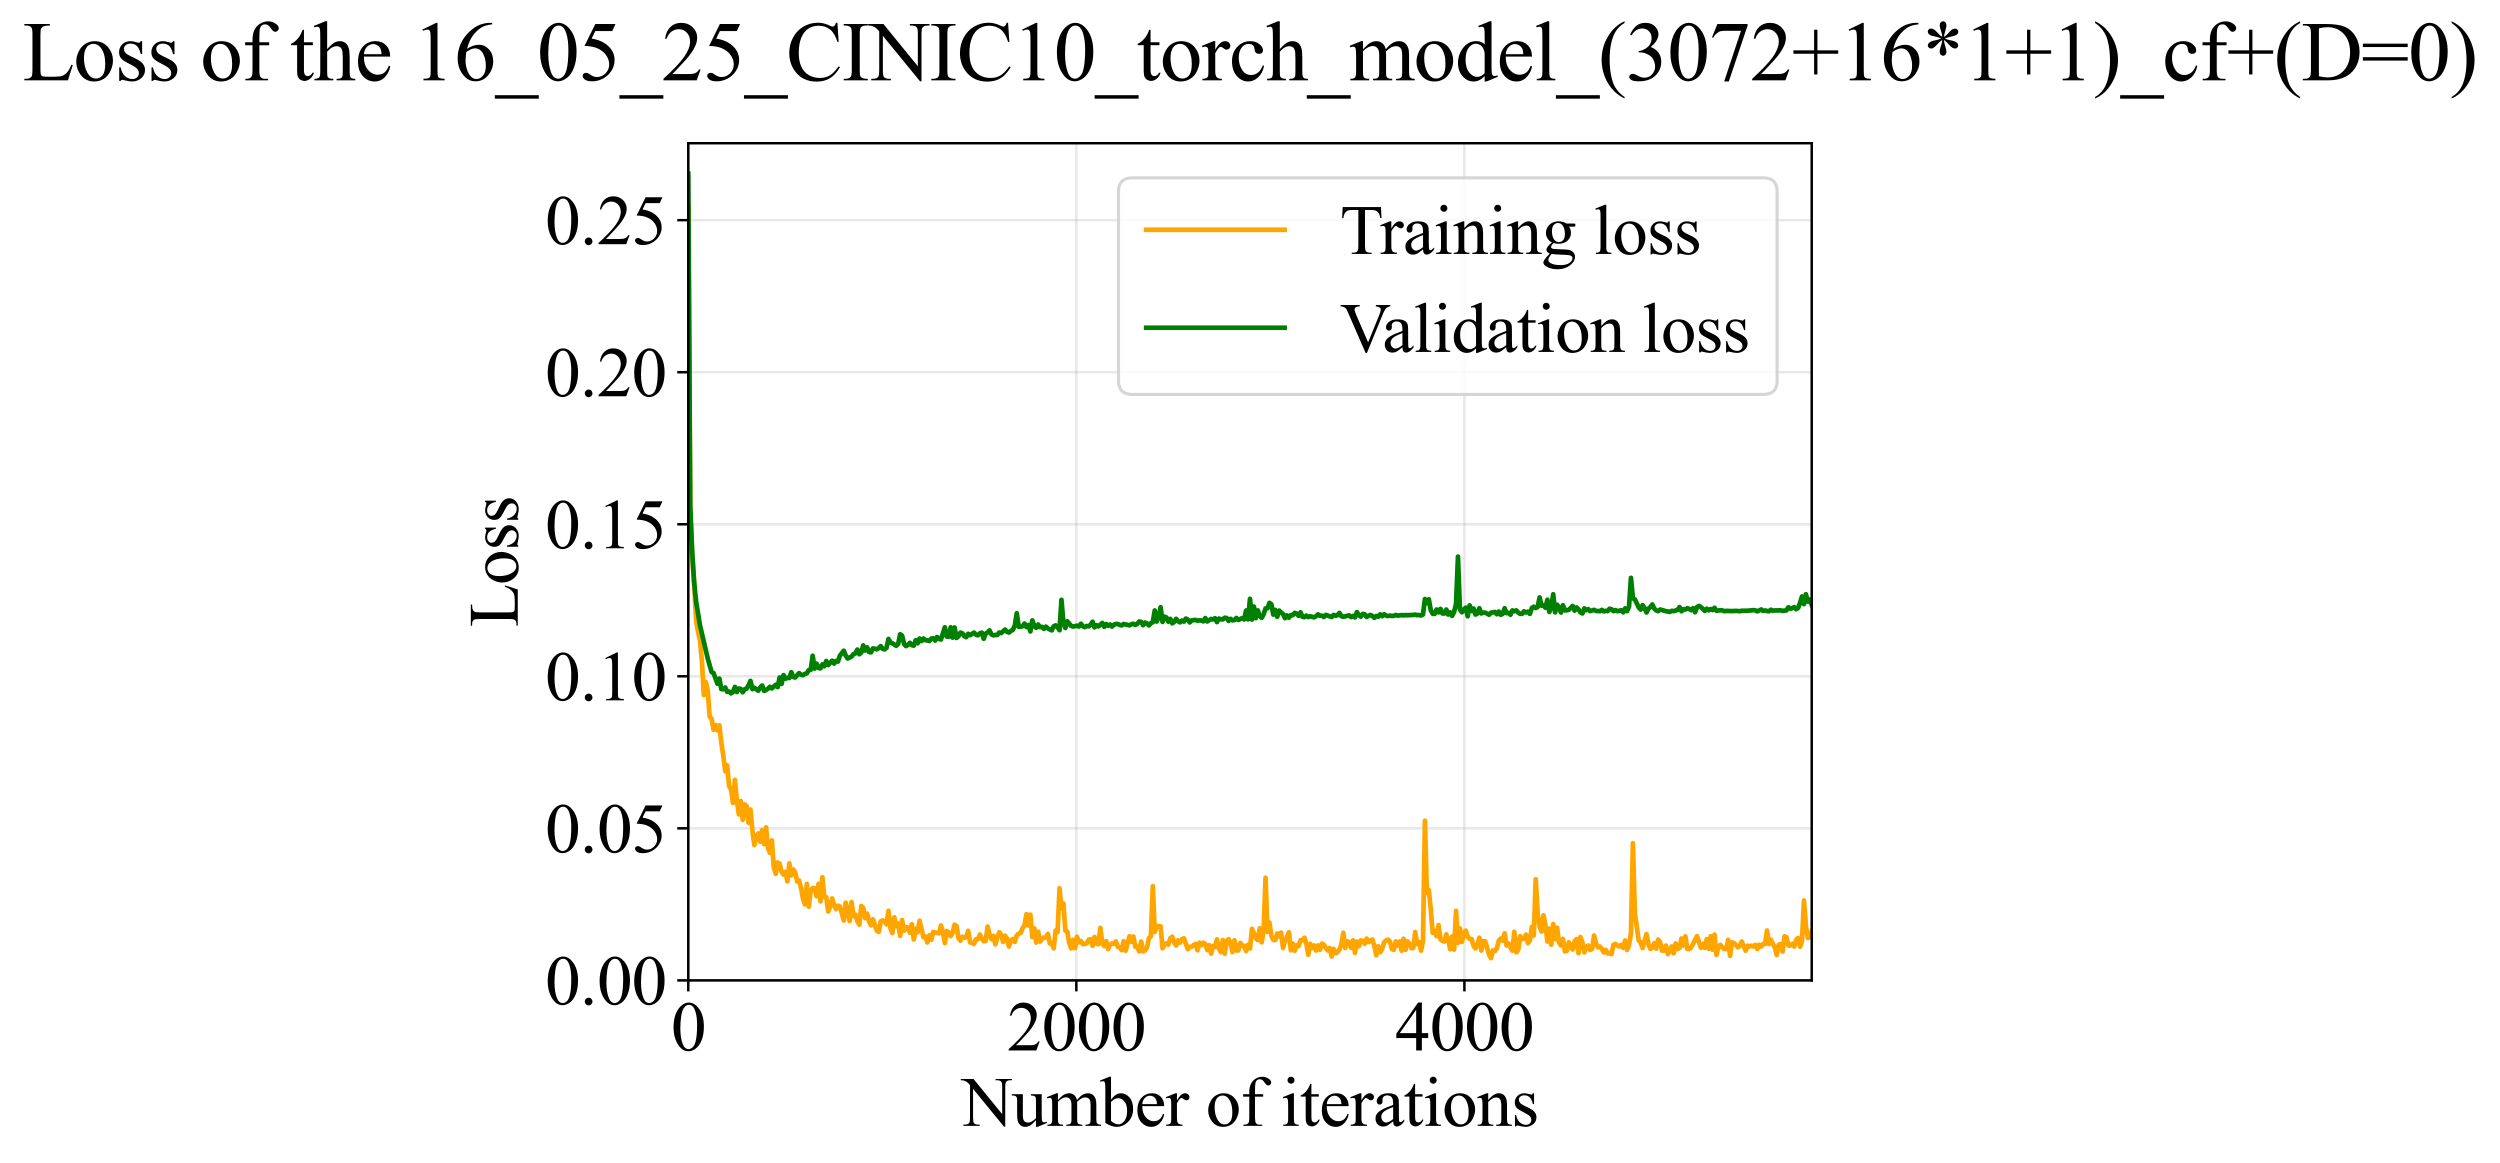 <?xml version="1.0" encoding="utf-8" standalone="no"?>
<!DOCTYPE svg PUBLIC "-//W3C//DTD SVG 1.1//EN"
  "http://www.w3.org/Graphics/SVG/1.1/DTD/svg11.dtd">
<svg xmlns:xlink="http://www.w3.org/1999/xlink" width="794.702pt" height="369.808pt" viewBox="0 0 794.702 369.808" xmlns="http://www.w3.org/2000/svg" version="1.1">
 <defs>
  <style type="text/css">*{stroke-linejoin: round; stroke-linecap: butt}</style>
 </defs>
 <g id="figure_1">
  <g id="patch_1">
   <path d="M 0 369.808 
L 794.702 369.808 
L 794.702 0 
L 0 0 
z
" style="fill: #ffffff"/>
  </g>
  <g id="axes_1">
   <g id="patch_2">
    <path d="M 218.791 311.644 
L 575.911 311.644 
L 575.911 45.532 
L 218.791 45.532 
z
" style="fill: #ffffff"/>
   </g>
   <g id="matplotlib.axis_1">
    <g id="xtick_1">
     <g id="line2d_1">
      <path d="M 218.791 311.644 
L 218.791 45.532 
" clip-path="url(#p6bc0183143)" style="fill: none; stroke: #b0b0b0; stroke-opacity: 0.3; stroke-width: 0.8; stroke-linecap: square"/>
     </g>
     <g id="line2d_2">
      <defs>
       <path id="m200a44e637" d="M 0 0 
L 0 3.5 
" style="stroke: #000000; stroke-width: 0.8"/>
      </defs>
      <g>
       <use xlink:href="#m200a44e637" x="218.791" y="311.644" style="stroke: #000000; stroke-width: 0.8"/>
      </g>
     </g>
     <g id="text_1">
      <!-- 0 -->
      <g transform="translate(213.291 333.92) scale(0.22 -0.22)">
       <defs>
        <path id="TimesNewRomanPSMT-30" d="M 231 2094 
Q 231 2819 450 3342 
Q 669 3866 1031 4122 
Q 1313 4325 1613 4325 
Q 2100 4325 2488 3828 
Q 2972 3213 2972 2159 
Q 2972 1422 2759 906 
Q 2547 391 2217 158 
Q 1888 -75 1581 -75 
Q 975 -75 572 641 
Q 231 1244 231 2094 
z
M 844 2016 
Q 844 1141 1059 588 
Q 1238 122 1591 122 
Q 1759 122 1940 273 
Q 2122 425 2216 781 
Q 2359 1319 2359 2297 
Q 2359 3022 2209 3506 
Q 2097 3866 1919 4016 
Q 1791 4119 1609 4119 
Q 1397 4119 1231 3928 
Q 1006 3669 925 3112 
Q 844 2556 844 2016 
z
" transform="scale(0.016)"/>
       </defs>
       <use xlink:href="#TimesNewRomanPSMT-30"/>
      </g>
     </g>
    </g>
    <g id="xtick_2">
     <g id="line2d_3">
      <path d="M 342.148 311.644 
L 342.148 45.532 
" clip-path="url(#p6bc0183143)" style="fill: none; stroke: #b0b0b0; stroke-opacity: 0.3; stroke-width: 0.8; stroke-linecap: square"/>
     </g>
     <g id="line2d_4">
      <g>
       <use xlink:href="#m200a44e637" x="342.148" y="311.644" style="stroke: #000000; stroke-width: 0.8"/>
      </g>
     </g>
     <g id="text_2">
      <!-- 2000 -->
      <g transform="translate(320.148 333.92) scale(0.22 -0.22)">
       <defs>
        <path id="TimesNewRomanPSMT-32" d="M 2934 816 
L 2638 0 
L 138 0 
L 138 116 
Q 1241 1122 1691 1759 
Q 2141 2397 2141 2925 
Q 2141 3328 1894 3587 
Q 1647 3847 1303 3847 
Q 991 3847 742 3664 
Q 494 3481 375 3128 
L 259 3128 
Q 338 3706 661 4015 
Q 984 4325 1469 4325 
Q 1984 4325 2329 3994 
Q 2675 3663 2675 3213 
Q 2675 2891 2525 2569 
Q 2294 2063 1775 1497 
Q 997 647 803 472 
L 1909 472 
Q 2247 472 2383 497 
Q 2519 522 2628 598 
Q 2738 675 2819 816 
L 2934 816 
z
" transform="scale(0.016)"/>
       </defs>
       <use xlink:href="#TimesNewRomanPSMT-32"/>
       <use xlink:href="#TimesNewRomanPSMT-30" transform="translate(50 0)"/>
       <use xlink:href="#TimesNewRomanPSMT-30" transform="translate(100 0)"/>
       <use xlink:href="#TimesNewRomanPSMT-30" transform="translate(150 0)"/>
      </g>
     </g>
    </g>
    <g id="xtick_3">
     <g id="line2d_5">
      <path d="M 465.506 311.644 
L 465.506 45.532 
" clip-path="url(#p6bc0183143)" style="fill: none; stroke: #b0b0b0; stroke-opacity: 0.3; stroke-width: 0.8; stroke-linecap: square"/>
     </g>
     <g id="line2d_6">
      <g>
       <use xlink:href="#m200a44e637" x="465.506" y="311.644" style="stroke: #000000; stroke-width: 0.8"/>
      </g>
     </g>
     <g id="text_3">
      <!-- 4000 -->
      <g transform="translate(443.506 333.92) scale(0.22 -0.22)">
       <defs>
        <path id="TimesNewRomanPSMT-34" d="M 2978 1563 
L 2978 1119 
L 2409 1119 
L 2409 0 
L 1894 0 
L 1894 1119 
L 100 1119 
L 100 1519 
L 2066 4325 
L 2409 4325 
L 2409 1563 
L 2978 1563 
z
M 1894 1563 
L 1894 3666 
L 406 1563 
L 1894 1563 
z
" transform="scale(0.016)"/>
       </defs>
       <use xlink:href="#TimesNewRomanPSMT-34"/>
       <use xlink:href="#TimesNewRomanPSMT-30" transform="translate(50 0)"/>
       <use xlink:href="#TimesNewRomanPSMT-30" transform="translate(100 0)"/>
       <use xlink:href="#TimesNewRomanPSMT-30" transform="translate(150 0)"/>
      </g>
     </g>
    </g>
    <g id="text_4">
     <!-- Number of iterations -->
     <g transform="translate(305.709 357.902) scale(0.22 -0.22)">
      <defs>
       <path id="TimesNewRomanPSMT-4e" d="M -84 4238 
L 1066 4238 
L 3656 1059 
L 3656 3503 
Q 3656 3894 3569 3991 
Q 3453 4122 3203 4122 
L 3056 4122 
L 3056 4238 
L 4531 4238 
L 4531 4122 
L 4381 4122 
Q 4113 4122 4000 3959 
Q 3931 3859 3931 3503 
L 3931 -69 
L 3819 -69 
L 1025 3344 
L 1025 734 
Q 1025 344 1109 247 
Q 1228 116 1475 116 
L 1625 116 
L 1625 0 
L 150 0 
L 150 116 
L 297 116 
Q 569 116 681 278 
Q 750 378 750 734 
L 750 3681 
Q 566 3897 470 3965 
Q 375 4034 191 4094 
Q 100 4122 -84 4122 
L -84 4238 
z
" transform="scale(0.016)"/>
       <path id="TimesNewRomanPSMT-75" d="M 2709 2863 
L 2709 1128 
Q 2709 631 2732 520 
Q 2756 409 2807 365 
Q 2859 322 2928 322 
Q 3025 322 3147 375 
L 3191 266 
L 2334 -88 
L 2194 -88 
L 2194 519 
Q 1825 119 1631 15 
Q 1438 -88 1222 -88 
Q 981 -88 804 51 
Q 628 191 559 409 
Q 491 628 491 1028 
L 491 2306 
Q 491 2509 447 2587 
Q 403 2666 317 2708 
Q 231 2750 6 2747 
L 6 2863 
L 1009 2863 
L 1009 947 
Q 1009 547 1148 422 
Q 1288 297 1484 297 
Q 1619 297 1789 381 
Q 1959 466 2194 703 
L 2194 2325 
Q 2194 2569 2105 2655 
Q 2016 2741 1734 2747 
L 1734 2863 
L 2709 2863 
z
" transform="scale(0.016)"/>
       <path id="TimesNewRomanPSMT-6d" d="M 1050 2338 
Q 1363 2650 1419 2697 
Q 1559 2816 1721 2881 
Q 1884 2947 2044 2947 
Q 2313 2947 2506 2790 
Q 2700 2634 2766 2338 
Q 3088 2713 3309 2830 
Q 3531 2947 3766 2947 
Q 3994 2947 4170 2830 
Q 4347 2713 4450 2447 
Q 4519 2266 4519 1878 
L 4519 647 
Q 4519 378 4559 278 
Q 4591 209 4675 161 
Q 4759 113 4950 113 
L 4950 0 
L 3538 0 
L 3538 113 
L 3597 113 
Q 3781 113 3884 184 
Q 3956 234 3988 344 
Q 4000 397 4000 647 
L 4000 1878 
Q 4000 2228 3916 2372 
Q 3794 2572 3525 2572 
Q 3359 2572 3192 2489 
Q 3025 2406 2788 2181 
L 2781 2147 
L 2788 2013 
L 2788 647 
Q 2788 353 2820 281 
Q 2853 209 2943 161 
Q 3034 113 3253 113 
L 3253 0 
L 1806 0 
L 1806 113 
Q 2044 113 2133 169 
Q 2222 225 2256 338 
Q 2272 391 2272 647 
L 2272 1878 
Q 2272 2228 2169 2381 
Q 2031 2581 1784 2581 
Q 1616 2581 1450 2491 
Q 1191 2353 1050 2181 
L 1050 647 
Q 1050 366 1089 281 
Q 1128 197 1204 155 
Q 1281 113 1516 113 
L 1516 0 
L 100 0 
L 100 113 
Q 297 113 375 155 
Q 453 197 493 289 
Q 534 381 534 647 
L 534 1741 
Q 534 2213 506 2350 
Q 484 2453 437 2492 
Q 391 2531 309 2531 
Q 222 2531 100 2484 
L 53 2597 
L 916 2947 
L 1050 2947 
L 1050 2338 
z
" transform="scale(0.016)"/>
       <path id="TimesNewRomanPSMT-62" d="M 984 2369 
Q 1400 2947 1881 2947 
Q 2322 2947 2650 2570 
Q 2978 2194 2978 1541 
Q 2978 778 2472 313 
Q 2038 -88 1503 -88 
Q 1253 -88 995 3 
Q 738 94 469 275 
L 469 3241 
Q 469 3728 445 3840 
Q 422 3953 372 3993 
Q 322 4034 247 4034 
Q 159 4034 28 3984 
L -16 4094 
L 844 4444 
L 984 4444 
L 984 2369 
z
M 984 2169 
L 984 456 
Q 1144 300 1314 220 
Q 1484 141 1663 141 
Q 1947 141 2192 453 
Q 2438 766 2438 1363 
Q 2438 1913 2192 2208 
Q 1947 2503 1634 2503 
Q 1469 2503 1303 2419 
Q 1178 2356 984 2169 
z
" transform="scale(0.016)"/>
       <path id="TimesNewRomanPSMT-65" d="M 681 1784 
Q 678 1147 991 784 
Q 1303 422 1725 422 
Q 2006 422 2214 576 
Q 2422 731 2563 1106 
L 2659 1044 
Q 2594 616 2278 264 
Q 1963 -88 1488 -88 
Q 972 -88 605 314 
Q 238 716 238 1394 
Q 238 2128 614 2539 
Q 991 2950 1559 2950 
Q 2041 2950 2350 2633 
Q 2659 2316 2659 1784 
L 681 1784 
z
M 681 1966 
L 2006 1966 
Q 1991 2241 1941 2353 
Q 1863 2528 1708 2628 
Q 1553 2728 1384 2728 
Q 1125 2728 920 2526 
Q 716 2325 681 1966 
z
" transform="scale(0.016)"/>
       <path id="TimesNewRomanPSMT-72" d="M 1038 2947 
L 1038 2303 
Q 1397 2947 1775 2947 
Q 1947 2947 2059 2842 
Q 2172 2738 2172 2600 
Q 2172 2478 2090 2393 
Q 2009 2309 1897 2309 
Q 1788 2309 1652 2417 
Q 1516 2525 1450 2525 
Q 1394 2525 1328 2463 
Q 1188 2334 1038 2041 
L 1038 669 
Q 1038 431 1097 309 
Q 1138 225 1241 169 
Q 1344 113 1538 113 
L 1538 0 
L 72 0 
L 72 113 
Q 291 113 397 181 
Q 475 231 506 341 
Q 522 394 522 644 
L 522 1753 
Q 522 2253 501 2348 
Q 481 2444 426 2487 
Q 372 2531 291 2531 
Q 194 2531 72 2484 
L 41 2597 
L 906 2947 
L 1038 2947 
z
" transform="scale(0.016)"/>
       <path id="TimesNewRomanPSMT-20" transform="scale(0.016)"/>
       <path id="TimesNewRomanPSMT-6f" d="M 1600 2947 
Q 2250 2947 2644 2453 
Q 2978 2031 2978 1484 
Q 2978 1100 2793 706 
Q 2609 313 2286 112 
Q 1963 -88 1566 -88 
Q 919 -88 538 428 
Q 216 863 216 1403 
Q 216 1797 411 2186 
Q 606 2575 925 2761 
Q 1244 2947 1600 2947 
z
M 1503 2744 
Q 1338 2744 1170 2645 
Q 1003 2547 900 2300 
Q 797 2053 797 1666 
Q 797 1041 1045 587 
Q 1294 134 1700 134 
Q 2003 134 2200 384 
Q 2397 634 2397 1244 
Q 2397 2006 2069 2444 
Q 1847 2744 1503 2744 
z
" transform="scale(0.016)"/>
       <path id="TimesNewRomanPSMT-66" d="M 1319 2638 
L 1319 756 
Q 1319 356 1406 250 
Q 1522 113 1716 113 
L 1975 113 
L 1975 0 
L 266 0 
L 266 113 
L 394 113 
Q 519 113 622 175 
Q 725 238 764 344 
Q 803 450 803 756 
L 803 2638 
L 247 2638 
L 247 2863 
L 803 2863 
L 803 3050 
Q 803 3478 940 3775 
Q 1078 4072 1361 4255 
Q 1644 4438 1997 4438 
Q 2325 4438 2600 4225 
Q 2781 4084 2781 3909 
Q 2781 3816 2700 3733 
Q 2619 3650 2525 3650 
Q 2453 3650 2373 3701 
Q 2294 3753 2178 3923 
Q 2063 4094 1966 4153 
Q 1869 4213 1750 4213 
Q 1606 4213 1506 4136 
Q 1406 4059 1362 3898 
Q 1319 3738 1319 3069 
L 1319 2863 
L 2056 2863 
L 2056 2638 
L 1319 2638 
z
" transform="scale(0.016)"/>
       <path id="TimesNewRomanPSMT-69" d="M 928 4444 
Q 1059 4444 1151 4351 
Q 1244 4259 1244 4128 
Q 1244 3997 1151 3903 
Q 1059 3809 928 3809 
Q 797 3809 703 3903 
Q 609 3997 609 4128 
Q 609 4259 701 4351 
Q 794 4444 928 4444 
z
M 1188 2947 
L 1188 647 
Q 1188 378 1227 289 
Q 1266 200 1342 156 
Q 1419 113 1622 113 
L 1622 0 
L 231 0 
L 231 113 
Q 441 113 512 153 
Q 584 194 626 287 
Q 669 381 669 647 
L 669 1750 
Q 669 2216 641 2353 
Q 619 2453 572 2492 
Q 525 2531 444 2531 
Q 356 2531 231 2484 
L 188 2597 
L 1050 2947 
L 1188 2947 
z
" transform="scale(0.016)"/>
       <path id="TimesNewRomanPSMT-74" d="M 1031 3803 
L 1031 2863 
L 1700 2863 
L 1700 2644 
L 1031 2644 
L 1031 788 
Q 1031 509 1111 412 
Q 1191 316 1316 316 
Q 1419 316 1516 380 
Q 1613 444 1666 569 
L 1788 569 
Q 1678 263 1478 108 
Q 1278 -47 1066 -47 
Q 922 -47 784 33 
Q 647 113 581 261 
Q 516 409 516 719 
L 516 2644 
L 63 2644 
L 63 2747 
Q 234 2816 414 2980 
Q 594 3144 734 3369 
Q 806 3488 934 3803 
L 1031 3803 
z
" transform="scale(0.016)"/>
       <path id="TimesNewRomanPSMT-61" d="M 1822 413 
Q 1381 72 1269 19 
Q 1100 -59 909 -59 
Q 613 -59 420 144 
Q 228 347 228 678 
Q 228 888 322 1041 
Q 450 1253 767 1440 
Q 1084 1628 1822 1897 
L 1822 2009 
Q 1822 2438 1686 2597 
Q 1550 2756 1291 2756 
Q 1094 2756 978 2650 
Q 859 2544 859 2406 
L 866 2225 
Q 866 2081 792 2003 
Q 719 1925 600 1925 
Q 484 1925 411 2006 
Q 338 2088 338 2228 
Q 338 2497 613 2722 
Q 888 2947 1384 2947 
Q 1766 2947 2009 2819 
Q 2194 2722 2281 2516 
Q 2338 2381 2338 1966 
L 2338 994 
Q 2338 584 2353 492 
Q 2369 400 2405 369 
Q 2441 338 2488 338 
Q 2538 338 2575 359 
Q 2641 400 2828 588 
L 2828 413 
Q 2478 -56 2159 -56 
Q 2006 -56 1915 50 
Q 1825 156 1822 413 
z
M 1822 616 
L 1822 1706 
Q 1350 1519 1213 1441 
Q 966 1303 859 1153 
Q 753 1003 753 825 
Q 753 600 887 451 
Q 1022 303 1197 303 
Q 1434 303 1822 616 
z
" transform="scale(0.016)"/>
       <path id="TimesNewRomanPSMT-6e" d="M 1034 2341 
Q 1538 2947 1994 2947 
Q 2228 2947 2397 2830 
Q 2566 2713 2666 2444 
Q 2734 2256 2734 1869 
L 2734 647 
Q 2734 375 2778 278 
Q 2813 200 2889 156 
Q 2966 113 3172 113 
L 3172 0 
L 1756 0 
L 1756 113 
L 1816 113 
Q 2016 113 2095 173 
Q 2175 234 2206 353 
Q 2219 400 2219 647 
L 2219 1819 
Q 2219 2209 2117 2386 
Q 2016 2563 1775 2563 
Q 1403 2563 1034 2156 
L 1034 647 
Q 1034 356 1069 288 
Q 1113 197 1189 155 
Q 1266 113 1500 113 
L 1500 0 
L 84 0 
L 84 113 
L 147 113 
Q 366 113 442 223 
Q 519 334 519 647 
L 519 1709 
Q 519 2225 495 2337 
Q 472 2450 423 2490 
Q 375 2531 294 2531 
Q 206 2531 84 2484 
L 38 2597 
L 900 2947 
L 1034 2947 
L 1034 2341 
z
" transform="scale(0.016)"/>
       <path id="TimesNewRomanPSMT-73" d="M 2050 2947 
L 2050 1972 
L 1947 1972 
Q 1828 2431 1642 2597 
Q 1456 2763 1169 2763 
Q 950 2763 815 2647 
Q 681 2531 681 2391 
Q 681 2216 781 2091 
Q 878 1963 1175 1819 
L 1631 1597 
Q 2266 1288 2266 781 
Q 2266 391 1970 151 
Q 1675 -88 1309 -88 
Q 1047 -88 709 6 
Q 606 38 541 38 
Q 469 38 428 -44 
L 325 -44 
L 325 978 
L 428 978 
Q 516 541 762 319 
Q 1009 97 1316 97 
Q 1531 97 1667 223 
Q 1803 350 1803 528 
Q 1803 744 1651 891 
Q 1500 1038 1047 1263 
Q 594 1488 453 1669 
Q 313 1847 313 2119 
Q 313 2472 555 2709 
Q 797 2947 1181 2947 
Q 1350 2947 1591 2875 
Q 1750 2828 1803 2828 
Q 1853 2828 1881 2850 
Q 1909 2872 1947 2947 
L 2050 2947 
z
" transform="scale(0.016)"/>
      </defs>
      <use xlink:href="#TimesNewRomanPSMT-4e"/>
      <use xlink:href="#TimesNewRomanPSMT-75" transform="translate(72.217 0)"/>
      <use xlink:href="#TimesNewRomanPSMT-6d" transform="translate(122.217 0)"/>
      <use xlink:href="#TimesNewRomanPSMT-62" transform="translate(200 0)"/>
      <use xlink:href="#TimesNewRomanPSMT-65" transform="translate(250 0)"/>
      <use xlink:href="#TimesNewRomanPSMT-72" transform="translate(294.385 0)"/>
      <use xlink:href="#TimesNewRomanPSMT-20" transform="translate(327.686 0)"/>
      <use xlink:href="#TimesNewRomanPSMT-6f" transform="translate(352.686 0)"/>
      <use xlink:href="#TimesNewRomanPSMT-66" transform="translate(402.686 0)"/>
      <use xlink:href="#TimesNewRomanPSMT-20" transform="translate(435.986 0)"/>
      <use xlink:href="#TimesNewRomanPSMT-69" transform="translate(460.986 0)"/>
      <use xlink:href="#TimesNewRomanPSMT-74" transform="translate(488.77 0)"/>
      <use xlink:href="#TimesNewRomanPSMT-65" transform="translate(516.553 0)"/>
      <use xlink:href="#TimesNewRomanPSMT-72" transform="translate(560.938 0)"/>
      <use xlink:href="#TimesNewRomanPSMT-61" transform="translate(594.238 0)"/>
      <use xlink:href="#TimesNewRomanPSMT-74" transform="translate(638.623 0)"/>
      <use xlink:href="#TimesNewRomanPSMT-69" transform="translate(666.406 0)"/>
      <use xlink:href="#TimesNewRomanPSMT-6f" transform="translate(694.189 0)"/>
      <use xlink:href="#TimesNewRomanPSMT-6e" transform="translate(744.189 0)"/>
      <use xlink:href="#TimesNewRomanPSMT-73" transform="translate(794.189 0)"/>
     </g>
    </g>
   </g>
   <g id="matplotlib.axis_2">
    <g id="ytick_1">
     <g id="line2d_7">
      <path d="M 218.791 311.644 
L 575.911 311.644 
" clip-path="url(#p6bc0183143)" style="fill: none; stroke: #b0b0b0; stroke-opacity: 0.3; stroke-width: 0.8; stroke-linecap: square"/>
     </g>
     <g id="line2d_8">
      <defs>
       <path id="m5c84f85d32" d="M 0 0 
L -3.5 0 
" style="stroke: #000000; stroke-width: 0.8"/>
      </defs>
      <g>
       <use xlink:href="#m5c84f85d32" x="218.791" y="311.644" style="stroke: #000000; stroke-width: 0.8"/>
      </g>
     </g>
     <g id="text_5">
      <!-- 0.00 -->
      <g transform="translate(173.291 319.282) scale(0.22 -0.22)">
       <defs>
        <path id="TimesNewRomanPSMT-2e" d="M 800 606 
Q 947 606 1047 504 
Q 1147 403 1147 259 
Q 1147 116 1045 14 
Q 944 -88 800 -88 
Q 656 -88 554 14 
Q 453 116 453 259 
Q 453 406 554 506 
Q 656 606 800 606 
z
" transform="scale(0.016)"/>
       </defs>
       <use xlink:href="#TimesNewRomanPSMT-30"/>
       <use xlink:href="#TimesNewRomanPSMT-2e" transform="translate(50 0)"/>
       <use xlink:href="#TimesNewRomanPSMT-30" transform="translate(75 0)"/>
       <use xlink:href="#TimesNewRomanPSMT-30" transform="translate(125 0)"/>
      </g>
     </g>
    </g>
    <g id="ytick_2">
     <g id="line2d_9">
      <path d="M 218.791 263.313 
L 575.911 263.313 
" clip-path="url(#p6bc0183143)" style="fill: none; stroke: #b0b0b0; stroke-opacity: 0.3; stroke-width: 0.8; stroke-linecap: square"/>
     </g>
     <g id="line2d_10">
      <g>
       <use xlink:href="#m5c84f85d32" x="218.791" y="263.313" style="stroke: #000000; stroke-width: 0.8"/>
      </g>
     </g>
     <g id="text_6">
      <!-- 0.05 -->
      <g transform="translate(173.291 270.951) scale(0.22 -0.22)">
       <defs>
        <path id="TimesNewRomanPSMT-35" d="M 2778 4238 
L 2534 3706 
L 1259 3706 
L 981 3138 
Q 1809 3016 2294 2522 
Q 2709 2097 2709 1522 
Q 2709 1188 2573 903 
Q 2438 619 2231 419 
Q 2025 219 1772 97 
Q 1413 -75 1034 -75 
Q 653 -75 479 54 
Q 306 184 306 341 
Q 306 428 378 495 
Q 450 563 559 563 
Q 641 563 702 538 
Q 763 513 909 409 
Q 1144 247 1384 247 
Q 1750 247 2026 523 
Q 2303 800 2303 1197 
Q 2303 1581 2056 1914 
Q 1809 2247 1375 2428 
Q 1034 2569 447 2591 
L 1259 4238 
L 2778 4238 
z
" transform="scale(0.016)"/>
       </defs>
       <use xlink:href="#TimesNewRomanPSMT-30"/>
       <use xlink:href="#TimesNewRomanPSMT-2e" transform="translate(50 0)"/>
       <use xlink:href="#TimesNewRomanPSMT-30" transform="translate(75 0)"/>
       <use xlink:href="#TimesNewRomanPSMT-35" transform="translate(125 0)"/>
      </g>
     </g>
    </g>
    <g id="ytick_3">
     <g id="line2d_11">
      <path d="M 218.791 214.982 
L 575.911 214.982 
" clip-path="url(#p6bc0183143)" style="fill: none; stroke: #b0b0b0; stroke-opacity: 0.3; stroke-width: 0.8; stroke-linecap: square"/>
     </g>
     <g id="line2d_12">
      <g>
       <use xlink:href="#m5c84f85d32" x="218.791" y="214.982" style="stroke: #000000; stroke-width: 0.8"/>
      </g>
     </g>
     <g id="text_7">
      <!-- 0.10 -->
      <g transform="translate(173.291 222.62) scale(0.22 -0.22)">
       <defs>
        <path id="TimesNewRomanPSMT-31" d="M 750 3822 
L 1781 4325 
L 1884 4325 
L 1884 747 
Q 1884 391 1914 303 
Q 1944 216 2037 169 
Q 2131 122 2419 116 
L 2419 0 
L 825 0 
L 825 116 
Q 1125 122 1212 167 
Q 1300 213 1334 289 
Q 1369 366 1369 747 
L 1369 3034 
Q 1369 3497 1338 3628 
Q 1316 3728 1258 3775 
Q 1200 3822 1119 3822 
Q 1003 3822 797 3725 
L 750 3822 
z
" transform="scale(0.016)"/>
       </defs>
       <use xlink:href="#TimesNewRomanPSMT-30"/>
       <use xlink:href="#TimesNewRomanPSMT-2e" transform="translate(50 0)"/>
       <use xlink:href="#TimesNewRomanPSMT-31" transform="translate(75 0)"/>
       <use xlink:href="#TimesNewRomanPSMT-30" transform="translate(125 0)"/>
      </g>
     </g>
    </g>
    <g id="ytick_4">
     <g id="line2d_13">
      <path d="M 218.791 166.651 
L 575.911 166.651 
" clip-path="url(#p6bc0183143)" style="fill: none; stroke: #b0b0b0; stroke-opacity: 0.3; stroke-width: 0.8; stroke-linecap: square"/>
     </g>
     <g id="line2d_14">
      <g>
       <use xlink:href="#m5c84f85d32" x="218.791" y="166.651" style="stroke: #000000; stroke-width: 0.8"/>
      </g>
     </g>
     <g id="text_8">
      <!-- 0.15 -->
      <g transform="translate(173.291 174.289) scale(0.22 -0.22)">
       <use xlink:href="#TimesNewRomanPSMT-30"/>
       <use xlink:href="#TimesNewRomanPSMT-2e" transform="translate(50 0)"/>
       <use xlink:href="#TimesNewRomanPSMT-31" transform="translate(75 0)"/>
       <use xlink:href="#TimesNewRomanPSMT-35" transform="translate(125 0)"/>
      </g>
     </g>
    </g>
    <g id="ytick_5">
     <g id="line2d_15">
      <path d="M 218.791 118.32 
L 575.911 118.32 
" clip-path="url(#p6bc0183143)" style="fill: none; stroke: #b0b0b0; stroke-opacity: 0.3; stroke-width: 0.8; stroke-linecap: square"/>
     </g>
     <g id="line2d_16">
      <g>
       <use xlink:href="#m5c84f85d32" x="218.791" y="118.32" style="stroke: #000000; stroke-width: 0.8"/>
      </g>
     </g>
     <g id="text_9">
      <!-- 0.20 -->
      <g transform="translate(173.291 125.958) scale(0.22 -0.22)">
       <use xlink:href="#TimesNewRomanPSMT-30"/>
       <use xlink:href="#TimesNewRomanPSMT-2e" transform="translate(50 0)"/>
       <use xlink:href="#TimesNewRomanPSMT-32" transform="translate(75 0)"/>
       <use xlink:href="#TimesNewRomanPSMT-30" transform="translate(125 0)"/>
      </g>
     </g>
    </g>
    <g id="ytick_6">
     <g id="line2d_17">
      <path d="M 218.791 69.989 
L 575.911 69.989 
" clip-path="url(#p6bc0183143)" style="fill: none; stroke: #b0b0b0; stroke-opacity: 0.3; stroke-width: 0.8; stroke-linecap: square"/>
     </g>
     <g id="line2d_18">
      <g>
       <use xlink:href="#m5c84f85d32" x="218.791" y="69.989" style="stroke: #000000; stroke-width: 0.8"/>
      </g>
     </g>
     <g id="text_10">
      <!-- 0.25 -->
      <g transform="translate(173.291 77.627) scale(0.22 -0.22)">
       <use xlink:href="#TimesNewRomanPSMT-30"/>
       <use xlink:href="#TimesNewRomanPSMT-2e" transform="translate(50 0)"/>
       <use xlink:href="#TimesNewRomanPSMT-32" transform="translate(75 0)"/>
       <use xlink:href="#TimesNewRomanPSMT-35" transform="translate(125 0)"/>
      </g>
     </g>
    </g>
    <g id="text_11">
     <!-- Loss -->
     <g transform="translate(164.585 199.369) rotate(-90) scale(0.22 -0.22)">
      <defs>
       <path id="TimesNewRomanPSMT-4c" d="M 3669 1172 
L 3772 1150 
L 3409 0 
L 128 0 
L 128 116 
L 288 116 
Q 556 116 672 291 
Q 738 391 738 753 
L 738 3488 
Q 738 3884 650 3984 
Q 528 4122 288 4122 
L 128 4122 
L 128 4238 
L 2047 4238 
L 2047 4122 
Q 1709 4125 1573 4059 
Q 1438 3994 1388 3894 
Q 1338 3794 1338 3416 
L 1338 753 
Q 1338 494 1388 397 
Q 1425 331 1503 300 
Q 1581 269 1991 269 
L 2300 269 
Q 2788 269 2984 341 
Q 3181 413 3343 595 
Q 3506 778 3669 1172 
z
" transform="scale(0.016)"/>
      </defs>
      <use xlink:href="#TimesNewRomanPSMT-4c"/>
      <use xlink:href="#TimesNewRomanPSMT-6f" transform="translate(61.084 0)"/>
      <use xlink:href="#TimesNewRomanPSMT-73" transform="translate(111.084 0)"/>
      <use xlink:href="#TimesNewRomanPSMT-73" transform="translate(150 0)"/>
     </g>
    </g>
   </g>
   <g id="line2d_19">
    <path d="M 218.791 65.057 
L 219.409 163.032 
L 220.026 176.671 
L 220.644 185.364 
L 221.262 197.055 
L 221.88 200.818 
L 222.498 203.462 
L 223.116 210.015 
L 223.734 220.964 
L 224.351 216.745 
L 224.969 219.534 
L 225.587 227.786 
L 226.205 228.512 
L 226.823 232.002 
L 227.441 230.469 
L 228.059 232.185 
L 228.676 230.565 
L 229.294 236.123 
L 229.912 240.157 
L 230.53 245.168 
L 231.148 243.277 
L 231.766 249.879 
L 232.384 250.961 
L 233.001 255.261 
L 233.619 247.909 
L 234.237 254.459 
L 234.855 258.869 
L 235.473 254.645 
L 236.091 260.603 
L 236.709 255.705 
L 237.326 256.229 
L 237.944 261.527 
L 238.562 257.34 
L 239.18 264.057 
L 239.798 268.633 
L 240.416 265.885 
L 241.034 264.918 
L 241.651 267.532 
L 242.269 263.881 
L 242.887 268.337 
L 243.505 262.996 
L 244.123 269.577 
L 244.741 271.142 
L 245.359 267.149 
L 245.976 275.736 
L 246.594 277.782 
L 247.212 274.157 
L 247.83 274.555 
L 248.448 277.16 
L 249.066 278.027 
L 249.683 277.118 
L 250.301 280.187 
L 250.919 274.448 
L 251.537 278.287 
L 252.155 276.36 
L 252.773 277.241 
L 253.391 280.205 
L 254.008 279.885 
L 254.626 282.236 
L 255.244 285.621 
L 255.862 287.49 
L 256.48 280.982 
L 257.098 288.203 
L 257.716 283.158 
L 258.333 282.275 
L 258.951 282.36 
L 259.569 284.884 
L 260.187 280.965 
L 260.805 286.542 
L 261.423 278.843 
L 262.041 285.16 
L 262.658 285.164 
L 263.276 289.75 
L 263.894 288.123 
L 264.512 285.594 
L 265.13 287.744 
L 265.748 288.961 
L 266.366 287.89 
L 266.983 288.151 
L 268.219 292.608 
L 268.837 286.946 
L 269.455 289.596 
L 270.073 292.759 
L 270.691 286.736 
L 271.308 291.257 
L 271.926 290.783 
L 272.544 292.897 
L 273.162 293.926 
L 273.78 287.994 
L 274.398 288.6 
L 275.016 291.849 
L 275.633 290.432 
L 276.251 292.909 
L 276.869 294.153 
L 277.487 292.222 
L 278.723 295.838 
L 279.341 296.245 
L 279.958 292.908 
L 280.576 292.572 
L 281.194 292.983 
L 281.812 293.821 
L 282.43 289.526 
L 283.048 295.047 
L 283.665 296.605 
L 284.283 291.585 
L 284.901 294.403 
L 285.519 293.59 
L 286.137 297.467 
L 286.755 292.459 
L 287.373 295.84 
L 287.99 294.761 
L 288.608 294.821 
L 289.226 296.504 
L 289.844 293.785 
L 290.462 298.633 
L 291.08 295.224 
L 291.698 296.331 
L 292.315 292.683 
L 293.551 297.942 
L 294.169 297.695 
L 294.787 299.582 
L 295.405 297.329 
L 296.023 298.749 
L 296.64 296.245 
L 298.494 296.698 
L 299.112 294.172 
L 299.73 296.237 
L 300.348 299.795 
L 300.965 295.958 
L 301.583 296.328 
L 302.201 297.596 
L 302.819 296.508 
L 303.437 293.94 
L 304.055 294.362 
L 304.673 298.181 
L 305.29 299.031 
L 305.908 297.764 
L 306.526 298.102 
L 307.144 297.882 
L 307.762 295.881 
L 308.38 299.59 
L 308.998 299.704 
L 309.615 300.053 
L 310.233 298.576 
L 310.851 298.573 
L 311.469 297.065 
L 312.087 298.364 
L 312.705 299.188 
L 313.323 299.145 
L 313.94 294.535 
L 314.558 297.156 
L 315.176 298.557 
L 315.794 297.51 
L 316.412 300.193 
L 317.03 297.942 
L 317.647 296.359 
L 318.265 297.128 
L 318.883 299.449 
L 319.501 297.424 
L 320.119 298.426 
L 320.737 300.895 
L 321.355 298.878 
L 321.972 298.519 
L 322.59 299.383 
L 323.208 297.381 
L 323.826 296.794 
L 324.444 296.607 
L 325.062 294.995 
L 325.68 294.194 
L 326.297 290.583 
L 326.915 294.179 
L 327.533 290.737 
L 328.151 297.884 
L 328.769 295.109 
L 329.387 299.633 
L 330.005 296.161 
L 330.622 299.301 
L 331.24 298.408 
L 331.858 298.047 
L 332.476 298.003 
L 333.094 296.878 
L 333.712 299.885 
L 334.33 299.827 
L 334.947 301.466 
L 335.565 295.788 
L 336.183 296.328 
L 336.801 282.379 
L 337.419 288.771 
L 338.037 287.19 
L 338.655 295.888 
L 339.272 296.154 
L 339.89 299.79 
L 340.508 301.481 
L 341.126 298.757 
L 341.744 301.399 
L 342.362 297.775 
L 342.98 299.566 
L 343.597 299.124 
L 344.215 300.115 
L 344.833 300.065 
L 345.451 299.866 
L 346.069 298.714 
L 346.687 298.585 
L 347.305 300.638 
L 347.922 297.855 
L 348.54 299.919 
L 349.158 300.185 
L 349.776 294.974 
L 350.394 299.762 
L 351.012 300.727 
L 351.63 299.168 
L 352.247 301.719 
L 352.865 300.316 
L 353.483 299.866 
L 354.101 300.022 
L 354.719 299.279 
L 355.337 301.007 
L 355.954 301.14 
L 356.572 302.041 
L 357.19 299.161 
L 357.808 302.217 
L 359.044 297.628 
L 359.662 299.381 
L 360.279 297.686 
L 360.897 300.94 
L 361.515 300.879 
L 362.133 302.437 
L 362.751 299.293 
L 363.369 302.449 
L 363.987 302.126 
L 364.604 301.149 
L 365.222 298.254 
L 365.84 297.673 
L 366.458 281.71 
L 367.076 296.216 
L 367.694 294.28 
L 368.312 294.45 
L 368.929 294.484 
L 369.547 301.446 
L 370.165 300.42 
L 370.783 299.844 
L 371.401 300.281 
L 372.019 298.259 
L 372.637 297.76 
L 373.254 299.598 
L 373.872 300.54 
L 374.49 298.908 
L 375.108 299.657 
L 375.726 298.561 
L 376.344 298.273 
L 377.579 301.739 
L 378.197 300.955 
L 378.815 300.951 
L 379.433 300.387 
L 380.051 300.068 
L 380.669 302.072 
L 381.287 299.656 
L 381.904 300.418 
L 382.522 299.682 
L 383.14 300.088 
L 383.758 302.011 
L 384.376 300.449 
L 384.994 303.15 
L 385.612 300.735 
L 386.229 300.986 
L 386.847 298.601 
L 387.465 301.54 
L 388.083 302.645 
L 388.701 298.845 
L 389.319 303.145 
L 389.936 299.08 
L 390.554 298.564 
L 391.172 299.667 
L 391.79 302.64 
L 392.408 298.904 
L 393.026 302.119 
L 393.644 302.111 
L 394.261 299.731 
L 394.879 300.686 
L 395.497 300.634 
L 396.115 302.315 
L 396.733 300.325 
L 397.351 301.495 
L 397.969 295.261 
L 398.586 296.603 
L 399.204 298.234 
L 399.822 298.826 
L 400.44 295.094 
L 401.058 299.547 
L 401.676 295.959 
L 402.294 279.003 
L 402.911 296.229 
L 403.529 293.242 
L 404.147 297.469 
L 404.765 298.822 
L 405.383 298.797 
L 406.001 296.733 
L 406.619 297.618 
L 407.236 296.48 
L 407.854 301.35 
L 408.472 298.996 
L 409.09 297.881 
L 409.708 296.346 
L 410.326 302.095 
L 410.944 299.937 
L 411.561 302.234 
L 412.179 300.452 
L 412.797 300.748 
L 413.415 298.864 
L 414.033 298.866 
L 414.651 298.07 
L 415.269 300.02 
L 415.886 303.512 
L 416.504 300.026 
L 417.122 301.369 
L 417.74 300.537 
L 418.358 302.151 
L 418.976 300.543 
L 419.594 301.915 
L 420.211 299.975 
L 420.829 300.296 
L 421.447 301.355 
L 422.065 302.115 
L 422.683 301.368 
L 423.301 304.053 
L 423.919 301.622 
L 424.536 302.986 
L 425.154 302.689 
L 425.772 301.879 
L 426.39 300.249 
L 427.008 296.516 
L 427.626 301.345 
L 428.243 299.225 
L 428.861 299.491 
L 429.479 301.305 
L 430.097 298.912 
L 430.715 302.904 
L 431.333 299.352 
L 431.951 300.811 
L 432.568 298.946 
L 433.186 299.113 
L 433.804 299.994 
L 434.422 298.379 
L 435.04 299.478 
L 435.658 298.91 
L 436.276 298.655 
L 436.893 300.831 
L 437.511 303.649 
L 438.129 300.8 
L 438.747 302.722 
L 439.365 301.643 
L 439.983 299.515 
L 440.601 298.931 
L 441.218 298.689 
L 441.836 299.241 
L 442.454 301.673 
L 443.072 301.938 
L 443.69 299.249 
L 444.308 300.598 
L 444.926 299.257 
L 445.543 302.195 
L 446.161 298.422 
L 446.779 301.937 
L 447.397 299.24 
L 448.015 300.063 
L 448.633 301.381 
L 449.251 301.35 
L 449.868 296.257 
L 450.486 300.06 
L 451.104 299.509 
L 451.722 302.198 
L 452.34 299.226 
L 452.958 260.891 
L 453.576 283.859 
L 454.193 282.934 
L 454.811 289.118 
L 455.429 296.548 
L 456.047 295.956 
L 456.665 297.593 
L 457.283 294.074 
L 457.901 298.566 
L 458.518 299.095 
L 459.136 299.276 
L 459.754 297.015 
L 460.372 298.779 
L 460.99 301.736 
L 461.608 297.682 
L 462.225 301.864 
L 462.843 289.539 
L 463.461 299.773 
L 464.079 295.118 
L 464.697 299.421 
L 465.315 296.699 
L 465.933 295.838 
L 466.55 297.752 
L 467.168 298.419 
L 467.786 298.502 
L 468.404 300.662 
L 469.022 301.492 
L 469.64 300.144 
L 470.258 298.082 
L 470.875 302.146 
L 471.493 299.162 
L 472.111 299.215 
L 473.347 303.504 
L 473.965 304.59 
L 474.583 302.109 
L 475.2 302.335 
L 475.818 301.459 
L 476.436 299.018 
L 477.054 298.331 
L 477.672 298.975 
L 478.29 296.687 
L 478.908 300.56 
L 479.525 299.895 
L 480.143 301.194 
L 480.761 302.198 
L 481.379 296.189 
L 481.997 302.727 
L 482.615 301.899 
L 483.233 297.606 
L 483.85 298.451 
L 484.468 298.451 
L 485.086 297.1 
L 485.704 299.781 
L 486.322 298.992 
L 486.94 294.639 
L 487.558 297.368 
L 488.175 279.493 
L 488.793 290.462 
L 489.411 294.544 
L 490.029 296.123 
L 490.647 290.965 
L 491.265 293.989 
L 491.883 299.299 
L 492.5 295.164 
L 493.118 300.297 
L 493.736 293.737 
L 494.354 298.555 
L 494.972 294.904 
L 495.59 299.625 
L 496.207 300.567 
L 496.825 298.446 
L 497.443 302.439 
L 498.061 302.248 
L 498.679 299.552 
L 499.297 300.994 
L 499.915 301.838 
L 500.532 299.23 
L 501.15 298.528 
L 501.768 303.008 
L 502.386 297.867 
L 503.004 299.527 
L 503.622 302.73 
L 504.24 301.07 
L 504.857 300.577 
L 505.475 301.956 
L 506.093 301.665 
L 506.711 297.386 
L 507.329 299.793 
L 507.947 301.147 
L 508.565 300.883 
L 509.182 301.614 
L 509.8 302.759 
L 510.418 301.934 
L 511.036 303.047 
L 511.654 302.992 
L 512.272 303.304 
L 512.89 300.329 
L 513.507 300.061 
L 514.125 300.567 
L 514.743 300.866 
L 515.361 300.358 
L 515.979 301.301 
L 516.597 298.971 
L 517.215 301.969 
L 517.832 300.394 
L 518.45 296.663 
L 519.068 268.036 
L 519.686 290.224 
L 520.922 298.977 
L 521.54 299.587 
L 522.157 301.371 
L 523.393 296.921 
L 524.011 300.147 
L 524.629 301.647 
L 525.247 301.228 
L 525.865 299.8 
L 526.482 301.563 
L 527.1 298.656 
L 527.718 299.509 
L 528.336 302.186 
L 528.954 302.204 
L 529.572 300.587 
L 530.19 303.297 
L 530.807 301.937 
L 531.425 300.859 
L 532.043 303.012 
L 532.661 299.919 
L 533.279 301.68 
L 533.897 301.323 
L 534.514 298.315 
L 535.132 300.556 
L 535.75 297.634 
L 536.368 301.655 
L 536.986 301.662 
L 537.604 301.142 
L 539.457 297.587 
L 540.693 301.297 
L 541.311 300.035 
L 541.929 301.306 
L 542.547 298.537 
L 543.164 301.624 
L 543.782 297.622 
L 544.4 301.906 
L 545.018 297.082 
L 545.636 303.553 
L 546.254 300.886 
L 546.872 300.332 
L 547.489 301.152 
L 548.107 301.694 
L 548.725 301.693 
L 549.343 298.738 
L 549.961 303.846 
L 550.579 299.529 
L 551.197 299.786 
L 551.814 300.355 
L 552.432 301.16 
L 553.05 300.625 
L 553.668 299.281 
L 554.904 302.222 
L 555.522 300.615 
L 556.139 300.872 
L 556.757 300.623 
L 557.375 300.869 
L 557.993 300.349 
L 558.611 301.659 
L 559.229 300.336 
L 559.847 300.888 
L 560.464 300.083 
L 561.082 300.085 
L 561.7 295.792 
L 562.318 300.07 
L 562.936 298.727 
L 563.554 300.085 
L 564.172 301.13 
L 564.789 303.577 
L 565.407 300.356 
L 566.025 300.085 
L 566.643 302.483 
L 567.261 297.652 
L 567.879 297.919 
L 568.496 300.561 
L 569.114 300.57 
L 569.732 300.032 
L 570.35 300.875 
L 570.968 298.742 
L 571.586 298.18 
L 572.204 300.951 
L 572.821 299.077 
L 573.439 286.257 
L 574.057 294.254 
L 574.675 298.155 
L 575.293 297.837 
L 575.911 296.095 
L 575.911 296.095 
" clip-path="url(#p6bc0183143)" style="fill: none; stroke: #ffa500; stroke-width: 1.5; stroke-linecap: square"/>
   </g>
   <g id="line2d_20">
    <path d="M 218.791 55.198 
L 219.409 160.424 
L 220.026 175.368 
L 220.644 184.971 
L 221.262 191.184 
L 222.498 198.726 
L 224.969 209.283 
L 226.205 213.661 
L 226.823 213.954 
L 228.059 217.338 
L 228.676 215.717 
L 229.294 219.05 
L 229.912 219.111 
L 230.53 218.542 
L 231.148 219.917 
L 231.766 219.836 
L 232.384 220.409 
L 233.001 219.947 
L 233.619 218.361 
L 234.237 219.972 
L 234.855 218.862 
L 235.473 219.006 
L 236.091 220.049 
L 236.709 219.111 
L 237.326 218.928 
L 237.944 217.833 
L 238.562 216.441 
L 239.18 219.07 
L 239.798 218.649 
L 241.034 219.565 
L 241.651 218.503 
L 242.269 217.929 
L 242.887 219.613 
L 243.505 219.351 
L 244.123 218.925 
L 244.741 218.318 
L 245.359 218.839 
L 246.594 217.676 
L 247.212 218.419 
L 247.83 215.368 
L 248.448 217.395 
L 249.066 214.608 
L 249.683 215.758 
L 250.301 215.466 
L 250.919 215.512 
L 251.537 213.674 
L 252.155 215.199 
L 252.773 215.363 
L 254.008 213.973 
L 254.626 214.464 
L 255.244 214.634 
L 255.862 214.232 
L 256.48 214.012 
L 257.098 213.001 
L 257.716 212.915 
L 258.333 208.45 
L 258.951 212.528 
L 259.569 210.969 
L 260.187 212.343 
L 260.805 212.447 
L 261.423 211.206 
L 262.041 211.78 
L 262.658 210.113 
L 263.276 211.394 
L 264.512 210.017 
L 265.13 210.931 
L 265.748 210.11 
L 266.366 210.303 
L 266.983 208.43 
L 268.219 206.857 
L 268.837 208.393 
L 269.455 209.326 
L 270.691 208.718 
L 271.308 207.926 
L 271.926 207.706 
L 272.544 206.494 
L 273.162 207.963 
L 273.78 207.424 
L 274.398 205.163 
L 275.016 206.787 
L 275.633 205.783 
L 276.251 207.239 
L 276.869 207.364 
L 277.487 206.104 
L 278.723 206.379 
L 279.341 206.024 
L 279.958 205.384 
L 280.576 206.258 
L 281.194 206.429 
L 281.812 205.935 
L 282.43 203.121 
L 283.048 204.244 
L 283.665 204.486 
L 284.901 205.277 
L 285.519 204.684 
L 286.137 201.623 
L 286.755 202.052 
L 287.373 204.636 
L 287.99 205.382 
L 288.608 205.026 
L 289.226 204.342 
L 289.844 205.081 
L 290.462 205.23 
L 291.08 203.526 
L 291.698 204.493 
L 292.315 202.988 
L 292.933 203.783 
L 293.551 202.972 
L 294.169 203.506 
L 294.787 203.571 
L 295.405 203.77 
L 296.023 203.024 
L 296.64 202.878 
L 297.258 203.628 
L 297.876 202.5 
L 298.494 203.106 
L 299.112 203.285 
L 300.348 199.408 
L 300.965 202.343 
L 301.583 202.403 
L 302.201 199.416 
L 302.819 202.684 
L 303.437 199.467 
L 304.055 202.794 
L 304.673 202.249 
L 305.29 201.096 
L 305.908 201.318 
L 306.526 202.212 
L 307.144 202.543 
L 307.762 201.476 
L 308.38 201.924 
L 309.615 201.091 
L 310.233 201.742 
L 310.851 201.945 
L 311.469 201.332 
L 312.087 201.101 
L 312.705 203.053 
L 313.323 201.409 
L 313.94 201.023 
L 314.558 200.386 
L 315.176 201.689 
L 315.794 201.961 
L 316.412 201.841 
L 317.03 201.843 
L 317.647 201.062 
L 318.265 201.228 
L 319.501 200.133 
L 320.119 200.847 
L 320.737 201.066 
L 321.355 200.555 
L 321.972 200.216 
L 322.59 198.814 
L 323.208 194.939 
L 323.826 199.215 
L 324.444 199.248 
L 325.062 199.077 
L 325.68 198.213 
L 326.297 199.326 
L 326.915 198.663 
L 327.533 200.724 
L 328.151 197.21 
L 328.769 198.972 
L 329.387 199.561 
L 330.005 198.527 
L 330.622 199.35 
L 331.24 199.261 
L 331.858 199.9 
L 332.476 199.2 
L 333.094 199.767 
L 334.33 200.38 
L 334.947 199.107 
L 335.565 198.802 
L 336.183 199.388 
L 336.801 200.331 
L 337.419 190.681 
L 338.037 198.024 
L 338.655 199.621 
L 339.272 197.515 
L 340.508 198.982 
L 341.126 199.152 
L 342.362 198.899 
L 342.98 199.141 
L 343.597 198.265 
L 344.215 199.092 
L 344.833 199.336 
L 345.451 198.992 
L 346.069 199.098 
L 346.687 198.588 
L 347.305 197.645 
L 347.922 199.422 
L 348.54 198.735 
L 349.158 199.128 
L 350.394 198.023 
L 351.012 199.256 
L 351.63 198.357 
L 352.247 198.917 
L 352.865 198.506 
L 353.483 199.176 
L 354.101 198.566 
L 354.719 198.346 
L 355.337 198.372 
L 355.954 198.658 
L 356.572 198.811 
L 357.19 198.358 
L 359.044 198.778 
L 359.662 198.461 
L 360.279 198.285 
L 360.897 198.629 
L 361.515 198.34 
L 362.133 197.558 
L 362.751 197.696 
L 363.369 198.735 
L 363.987 197.902 
L 364.604 198.195 
L 365.222 198.806 
L 365.84 198.075 
L 366.458 197.797 
L 367.076 194.06 
L 367.694 197.568 
L 368.312 196.259 
L 368.929 193.033 
L 369.547 197.689 
L 370.165 196.014 
L 370.783 196.297 
L 371.401 197.625 
L 372.019 196.726 
L 372.637 198.14 
L 373.254 197.685 
L 373.872 196.714 
L 374.49 197.482 
L 375.108 197.828 
L 375.726 197.263 
L 376.344 197.59 
L 376.962 196.634 
L 377.579 196.958 
L 378.197 197.844 
L 378.815 197.221 
L 380.051 197.047 
L 380.669 197.326 
L 381.287 197.171 
L 381.904 197.264 
L 382.522 197.507 
L 383.14 196.474 
L 383.758 197.544 
L 384.994 196.767 
L 385.612 196.898 
L 386.229 196.52 
L 386.847 197.752 
L 387.465 196.633 
L 388.083 196.858 
L 388.701 196.897 
L 389.319 196.366 
L 389.936 196.452 
L 390.554 197.377 
L 391.172 196.724 
L 391.79 197.199 
L 392.408 197.104 
L 393.026 196.441 
L 393.644 197.067 
L 394.879 196.488 
L 395.497 196.907 
L 396.115 194.071 
L 396.733 196.876 
L 397.351 190.344 
L 397.969 196.957 
L 398.586 192.817 
L 399.204 196.492 
L 399.822 194.034 
L 400.44 195.782 
L 401.058 196.404 
L 401.676 195.294 
L 402.294 193.408 
L 402.911 193.344 
L 403.529 191.643 
L 404.147 192.085 
L 404.765 195.372 
L 405.383 193.887 
L 406.001 196.051 
L 406.619 194.101 
L 407.236 194.726 
L 407.854 195.179 
L 408.472 196.497 
L 409.09 195.624 
L 409.708 196.352 
L 410.326 195.552 
L 410.944 195.541 
L 411.561 194.819 
L 412.179 195.065 
L 412.797 195.758 
L 413.415 194.643 
L 414.033 196.062 
L 414.651 196.18 
L 415.269 195.691 
L 415.886 196.149 
L 416.504 195.906 
L 417.74 196.239 
L 418.358 195.873 
L 418.976 195.297 
L 419.594 195.734 
L 420.211 195.704 
L 420.829 196.121 
L 421.447 195.468 
L 423.301 196.128 
L 423.919 195.479 
L 424.536 195.708 
L 425.154 195.568 
L 425.772 194.834 
L 426.39 195.855 
L 427.008 196.069 
L 428.861 195.614 
L 429.479 196.15 
L 430.097 195.804 
L 430.715 196.266 
L 431.333 194.577 
L 431.951 195.541 
L 432.568 196.018 
L 433.186 195.152 
L 433.804 195.273 
L 434.422 196.128 
L 435.04 195.732 
L 435.658 195.496 
L 436.276 195.823 
L 436.893 196.392 
L 437.511 195.81 
L 438.129 196.026 
L 438.747 195.279 
L 439.365 195.869 
L 439.983 195.27 
L 440.601 195.681 
L 441.218 195.82 
L 441.836 195.676 
L 442.454 195.795 
L 443.072 195.755 
L 443.69 195.489 
L 444.308 195.71 
L 445.543 195.522 
L 446.161 195.63 
L 446.779 195.512 
L 447.397 195.569 
L 448.633 195.506 
L 449.251 195.495 
L 449.868 195.363 
L 450.486 195.563 
L 451.104 195.505 
L 451.722 195.646 
L 452.34 195.36 
L 452.958 190.421 
L 453.576 191.721 
L 454.193 190.498 
L 454.811 193.954 
L 455.429 195.109 
L 456.047 195.147 
L 456.665 193.763 
L 457.283 194.671 
L 457.901 193.549 
L 458.518 194.999 
L 459.136 195.022 
L 459.754 193.765 
L 460.372 195.348 
L 460.99 194.681 
L 461.608 195.78 
L 462.225 194.528 
L 462.843 192.039 
L 463.461 176.938 
L 464.079 193.733 
L 464.697 194.62 
L 465.315 193.745 
L 465.933 193.168 
L 466.55 195.896 
L 467.168 192.45 
L 467.786 194.227 
L 468.404 193.451 
L 469.022 195.34 
L 469.64 195.036 
L 470.258 193.346 
L 470.875 194.999 
L 471.493 194.73 
L 472.111 194.743 
L 473.347 195.398 
L 473.965 194.767 
L 475.2 194.538 
L 475.818 195.248 
L 476.436 194.405 
L 477.054 195.416 
L 477.672 195.119 
L 478.29 193.364 
L 478.908 194.896 
L 479.525 194.815 
L 480.143 195.401 
L 480.761 194.045 
L 481.379 194.329 
L 481.997 194.04 
L 482.615 194.726 
L 483.233 195.121 
L 483.85 195.098 
L 484.468 194.333 
L 485.086 194.697 
L 485.704 194.446 
L 486.322 195.133 
L 486.94 193.277 
L 487.558 192.871 
L 488.175 193.267 
L 488.793 192.944 
L 489.411 189.918 
L 490.029 192.521 
L 490.647 192.423 
L 491.265 193.183 
L 491.883 190.64 
L 492.5 194.529 
L 493.118 193.211 
L 493.736 188.904 
L 494.354 194.65 
L 494.972 192.233 
L 495.59 193.074 
L 496.207 194.709 
L 496.825 192.402 
L 497.443 194.026 
L 498.061 193.999 
L 498.679 193.857 
L 499.915 192.627 
L 500.532 194.115 
L 501.15 193.098 
L 501.768 193.707 
L 502.386 194.627 
L 503.004 194.998 
L 503.622 193.409 
L 504.24 193.97 
L 504.857 193.636 
L 505.475 194.252 
L 506.711 193.861 
L 507.329 194.198 
L 508.565 194.278 
L 509.182 193.869 
L 509.8 194.346 
L 510.418 194.177 
L 511.036 194.258 
L 511.654 193.506 
L 512.272 193.663 
L 512.89 194.264 
L 513.507 193.941 
L 514.125 194.278 
L 515.361 194.002 
L 515.979 194.648 
L 516.597 193.395 
L 517.215 194.269 
L 517.832 192.831 
L 518.45 183.695 
L 519.068 190.169 
L 519.686 190.531 
L 520.922 193.076 
L 521.54 193.761 
L 522.157 192.373 
L 522.775 193.31 
L 523.393 194.699 
L 524.011 193.491 
L 524.629 192.981 
L 525.247 192.153 
L 525.865 193.475 
L 526.482 194.045 
L 527.1 194.27 
L 527.718 193.749 
L 529.572 194.284 
L 530.807 194.501 
L 531.425 194.173 
L 532.043 194.264 
L 533.279 193.884 
L 533.897 192.978 
L 534.514 194.305 
L 535.132 193.639 
L 535.75 193.751 
L 536.368 193.338 
L 536.986 193.582 
L 537.604 193.967 
L 538.222 193.342 
L 538.839 194.615 
L 539.457 192.984 
L 540.075 192.619 
L 540.693 192.989 
L 541.929 194.202 
L 542.547 193.5 
L 543.164 194.011 
L 543.782 193.602 
L 544.4 193.931 
L 545.018 193.207 
L 545.636 194.152 
L 546.872 193.984 
L 547.489 194.043 
L 548.107 194.284 
L 548.725 194.195 
L 550.579 194.252 
L 551.814 194.18 
L 553.05 194.295 
L 553.668 194.152 
L 555.522 194.147 
L 557.375 193.957 
L 557.993 194.031 
L 558.611 194.341 
L 559.847 193.745 
L 560.464 194.171 
L 561.082 194.052 
L 561.7 194.238 
L 562.318 194.301 
L 562.936 193.827 
L 563.554 194.132 
L 564.172 194.055 
L 565.407 194.029 
L 566.025 194.01 
L 566.643 194.2 
L 567.879 194.015 
L 568.496 193.057 
L 569.114 193.496 
L 569.732 193.319 
L 570.35 193.007 
L 570.968 193.659 
L 571.586 193.247 
L 572.204 191.621 
L 572.821 189.61 
L 573.439 192.032 
L 574.057 188.903 
L 574.675 191.253 
L 575.293 190.591 
L 575.911 192.25 
L 575.911 192.25 
" clip-path="url(#p6bc0183143)" style="fill: none; stroke: #008000; stroke-width: 1.5; stroke-linecap: square"/>
   </g>
   <g id="patch_3">
    <path d="M 218.791 311.644 
L 218.791 45.532 
" style="fill: none; stroke: #000000; stroke-width: 0.8; stroke-linejoin: miter; stroke-linecap: square"/>
   </g>
   <g id="patch_4">
    <path d="M 575.911 311.644 
L 575.911 45.532 
" style="fill: none; stroke: #000000; stroke-width: 0.8; stroke-linejoin: miter; stroke-linecap: square"/>
   </g>
   <g id="patch_5">
    <path d="M 218.791 311.644 
L 575.911 311.644 
" style="fill: none; stroke: #000000; stroke-width: 0.8; stroke-linejoin: miter; stroke-linecap: square"/>
   </g>
   <g id="patch_6">
    <path d="M 218.791 45.532 
L 575.911 45.532 
" style="fill: none; stroke: #000000; stroke-width: 0.8; stroke-linejoin: miter; stroke-linecap: square"/>
   </g>
   <g id="text_12">
    <!-- Loss of the 16_05_25_CINIC10_torch_model_(3072+16*1+1)_cf+(D=0) -->
    <g transform="translate(7.2 25.532) scale(0.264 -0.264)">
     <defs>
      <path id="TimesNewRomanPSMT-68" d="M 1041 4444 
L 1041 2350 
Q 1388 2731 1591 2839 
Q 1794 2947 1997 2947 
Q 2241 2947 2416 2812 
Q 2591 2678 2675 2391 
Q 2734 2191 2734 1659 
L 2734 647 
Q 2734 375 2778 275 
Q 2809 200 2884 156 
Q 2959 113 3159 113 
L 3159 0 
L 1753 0 
L 1753 113 
L 1819 113 
Q 2019 113 2097 173 
Q 2175 234 2206 353 
Q 2216 403 2216 647 
L 2216 1659 
Q 2216 2128 2167 2275 
Q 2119 2422 2012 2495 
Q 1906 2569 1756 2569 
Q 1603 2569 1437 2487 
Q 1272 2406 1041 2159 
L 1041 647 
Q 1041 353 1073 281 
Q 1106 209 1195 161 
Q 1284 113 1503 113 
L 1503 0 
L 84 0 
L 84 113 
Q 275 113 384 172 
Q 447 203 484 290 
Q 522 378 522 647 
L 522 3238 
Q 522 3728 498 3840 
Q 475 3953 426 3993 
Q 378 4034 297 4034 
Q 231 4034 84 3984 
L 41 4094 
L 897 4444 
L 1041 4444 
z
" transform="scale(0.016)"/>
      <path id="TimesNewRomanPSMT-36" d="M 2869 4325 
L 2869 4209 
Q 2456 4169 2195 4045 
Q 1934 3922 1679 3669 
Q 1425 3416 1258 3105 
Q 1091 2794 978 2366 
Q 1428 2675 1881 2675 
Q 2316 2675 2634 2325 
Q 2953 1975 2953 1425 
Q 2953 894 2631 456 
Q 2244 -75 1606 -75 
Q 1172 -75 869 213 
Q 275 772 275 1663 
Q 275 2231 503 2743 
Q 731 3256 1154 3653 
Q 1578 4050 1965 4187 
Q 2353 4325 2688 4325 
L 2869 4325 
z
M 925 2138 
Q 869 1716 869 1456 
Q 869 1156 980 804 
Q 1091 453 1309 247 
Q 1469 100 1697 100 
Q 1969 100 2183 356 
Q 2397 613 2397 1088 
Q 2397 1622 2184 2012 
Q 1972 2403 1581 2403 
Q 1463 2403 1327 2353 
Q 1191 2303 925 2138 
z
" transform="scale(0.016)"/>
      <path id="TimesNewRomanPSMT-5f" d="M 3256 -1381 
L -53 -1381 
L -53 -1119 
L 3256 -1119 
L 3256 -1381 
z
" transform="scale(0.016)"/>
      <path id="TimesNewRomanPSMT-43" d="M 3853 4334 
L 3950 2894 
L 3853 2894 
Q 3659 3541 3300 3825 
Q 2941 4109 2438 4109 
Q 2016 4109 1675 3895 
Q 1334 3681 1139 3212 
Q 944 2744 944 2047 
Q 944 1472 1128 1050 
Q 1313 628 1683 403 
Q 2053 178 2528 178 
Q 2941 178 3256 354 
Q 3572 531 3950 1056 
L 4047 994 
Q 3728 428 3303 165 
Q 2878 -97 2294 -97 
Q 1241 -97 663 684 
Q 231 1266 231 2053 
Q 231 2688 515 3219 
Q 800 3750 1298 4042 
Q 1797 4334 2388 4334 
Q 2847 4334 3294 4109 
Q 3425 4041 3481 4041 
Q 3566 4041 3628 4100 
Q 3709 4184 3744 4334 
L 3853 4334 
z
" transform="scale(0.016)"/>
      <path id="TimesNewRomanPSMT-49" d="M 1975 116 
L 1975 0 
L 159 0 
L 159 116 
L 309 116 
Q 572 116 691 269 
Q 766 369 766 750 
L 766 3488 
Q 766 3809 725 3913 
Q 694 3991 597 4047 
Q 459 4122 309 4122 
L 159 4122 
L 159 4238 
L 1975 4238 
L 1975 4122 
L 1822 4122 
Q 1563 4122 1444 3969 
Q 1366 3869 1366 3488 
L 1366 750 
Q 1366 428 1406 325 
Q 1438 247 1538 191 
Q 1672 116 1822 116 
L 1975 116 
z
" transform="scale(0.016)"/>
      <path id="TimesNewRomanPSMT-63" d="M 2631 1088 
Q 2516 522 2178 217 
Q 1841 -88 1431 -88 
Q 944 -88 581 321 
Q 219 731 219 1428 
Q 219 2103 620 2525 
Q 1022 2947 1584 2947 
Q 2006 2947 2278 2723 
Q 2550 2500 2550 2259 
Q 2550 2141 2473 2067 
Q 2397 1994 2259 1994 
Q 2075 1994 1981 2113 
Q 1928 2178 1911 2362 
Q 1894 2547 1784 2644 
Q 1675 2738 1481 2738 
Q 1169 2738 978 2506 
Q 725 2200 725 1697 
Q 725 1184 976 792 
Q 1228 400 1656 400 
Q 1963 400 2206 609 
Q 2378 753 2541 1131 
L 2631 1088 
z
" transform="scale(0.016)"/>
      <path id="TimesNewRomanPSMT-64" d="M 2222 322 
Q 2013 103 1813 7 
Q 1613 -88 1381 -88 
Q 913 -88 563 304 
Q 213 697 213 1313 
Q 213 1928 600 2439 
Q 988 2950 1597 2950 
Q 1975 2950 2222 2709 
L 2222 3238 
Q 2222 3728 2198 3840 
Q 2175 3953 2125 3993 
Q 2075 4034 2000 4034 
Q 1919 4034 1784 3984 
L 1744 4094 
L 2597 4444 
L 2738 4444 
L 2738 1134 
Q 2738 631 2761 520 
Q 2784 409 2836 365 
Q 2888 322 2956 322 
Q 3041 322 3181 375 
L 3216 266 
L 2366 -88 
L 2222 -88 
L 2222 322 
z
M 2222 541 
L 2222 2016 
Q 2203 2228 2109 2403 
Q 2016 2578 1861 2667 
Q 1706 2756 1559 2756 
Q 1284 2756 1069 2509 
Q 784 2184 784 1559 
Q 784 928 1059 592 
Q 1334 256 1672 256 
Q 1956 256 2222 541 
z
" transform="scale(0.016)"/>
      <path id="TimesNewRomanPSMT-6c" d="M 1184 4444 
L 1184 647 
Q 1184 378 1223 290 
Q 1263 203 1344 158 
Q 1425 113 1647 113 
L 1647 0 
L 244 0 
L 244 113 
Q 441 113 512 153 
Q 584 194 625 287 
Q 666 381 666 647 
L 666 3247 
Q 666 3731 644 3842 
Q 622 3953 573 3993 
Q 525 4034 450 4034 
Q 369 4034 244 3984 
L 191 4094 
L 1044 4444 
L 1184 4444 
z
" transform="scale(0.016)"/>
      <path id="TimesNewRomanPSMT-28" d="M 1988 -1253 
L 1988 -1369 
Q 1516 -1131 1200 -813 
Q 750 -359 506 256 
Q 263 872 263 1534 
Q 263 2503 741 3301 
Q 1219 4100 1988 4444 
L 1988 4313 
Q 1603 4100 1356 3731 
Q 1109 3363 987 2797 
Q 866 2231 866 1616 
Q 866 947 969 400 
Q 1050 -31 1165 -292 
Q 1281 -553 1476 -793 
Q 1672 -1034 1988 -1253 
z
" transform="scale(0.016)"/>
      <path id="TimesNewRomanPSMT-33" d="M 325 3431 
Q 506 3859 782 4092 
Q 1059 4325 1472 4325 
Q 1981 4325 2253 3994 
Q 2459 3747 2459 3466 
Q 2459 3003 1878 2509 
Q 2269 2356 2469 2072 
Q 2669 1788 2669 1403 
Q 2669 853 2319 450 
Q 1863 -75 997 -75 
Q 569 -75 414 31 
Q 259 138 259 259 
Q 259 350 332 419 
Q 406 488 509 488 
Q 588 488 669 463 
Q 722 447 909 348 
Q 1097 250 1169 231 
Q 1284 197 1416 197 
Q 1734 197 1970 444 
Q 2206 691 2206 1028 
Q 2206 1275 2097 1509 
Q 2016 1684 1919 1775 
Q 1784 1900 1550 2001 
Q 1316 2103 1072 2103 
L 972 2103 
L 972 2197 
Q 1219 2228 1467 2375 
Q 1716 2522 1828 2728 
Q 1941 2934 1941 3181 
Q 1941 3503 1739 3701 
Q 1538 3900 1238 3900 
Q 753 3900 428 3381 
L 325 3431 
z
" transform="scale(0.016)"/>
      <path id="TimesNewRomanPSMT-37" d="M 644 4238 
L 2916 4238 
L 2916 4119 
L 1503 -88 
L 1153 -88 
L 2419 3728 
L 1253 3728 
Q 900 3728 750 3644 
Q 488 3500 328 3200 
L 238 3234 
L 644 4238 
z
" transform="scale(0.016)"/>
      <path id="TimesNewRomanPSMT-2b" d="M 1672 441 
L 1672 2000 
L 116 2000 
L 116 2256 
L 1672 2256 
L 1672 3809 
L 1922 3809 
L 1922 2256 
L 3484 2256 
L 3484 2000 
L 1922 2000 
L 1922 441 
L 1672 441 
z
" transform="scale(0.016)"/>
      <path id="TimesNewRomanPSMT-2a" d="M 1544 3263 
Q 1531 3478 1456 3691 
Q 1350 3997 1350 4113 
Q 1350 4275 1426 4359 
Q 1503 4444 1616 4444 
Q 1713 4444 1784 4359 
Q 1856 4275 1856 4119 
Q 1856 3978 1773 3726 
Q 1691 3475 1672 3263 
Q 1844 3372 1981 3528 
Q 2194 3775 2297 3834 
Q 2400 3894 2506 3894 
Q 2609 3894 2679 3823 
Q 2750 3753 2750 3656 
Q 2750 3541 2647 3450 
Q 2544 3359 2131 3269 
Q 1891 3216 1731 3147 
Q 1894 3063 2128 3019 
Q 2506 2950 2623 2847 
Q 2741 2744 2741 2622 
Q 2741 2528 2670 2459 
Q 2600 2391 2506 2391 
Q 2413 2391 2298 2456 
Q 2184 2522 1991 2750 
Q 1863 2903 1672 3038 
Q 1678 2859 1744 2650 
Q 1856 2281 1856 2147 
Q 1856 2022 1781 1936 
Q 1706 1850 1622 1850 
Q 1506 1850 1413 1941 
Q 1347 2006 1347 2150 
Q 1347 2300 1419 2511 
Q 1491 2722 1509 2801 
Q 1528 2881 1544 3038 
Q 1359 2916 1222 2766 
Q 994 2509 878 2441 
Q 797 2391 709 2391 
Q 603 2391 528 2462 
Q 453 2534 453 2622 
Q 453 2700 517 2786 
Q 581 2872 709 2928 
Q 794 2966 1094 3028 
Q 1288 3069 1472 3147 
Q 1303 3231 1069 3278 
Q 684 3359 594 3425 
Q 453 3528 453 3675 
Q 453 3759 523 3829 
Q 594 3900 688 3900 
Q 791 3900 906 3834 
Q 1022 3769 1194 3570 
Q 1366 3372 1544 3263 
z
" transform="scale(0.016)"/>
      <path id="TimesNewRomanPSMT-29" d="M 144 4313 
L 144 4444 
Q 619 4209 934 3891 
Q 1381 3434 1625 2820 
Q 1869 2206 1869 1541 
Q 1869 572 1392 -226 
Q 916 -1025 144 -1369 
L 144 -1253 
Q 528 -1038 776 -670 
Q 1025 -303 1145 264 
Q 1266 831 1266 1447 
Q 1266 2113 1163 2663 
Q 1084 3094 967 3353 
Q 850 3613 656 3853 
Q 463 4094 144 4313 
z
" transform="scale(0.016)"/>
      <path id="TimesNewRomanPSMT-44" d="M 109 0 
L 109 116 
L 269 116 
Q 538 116 650 288 
Q 719 391 719 750 
L 719 3488 
Q 719 3884 631 3984 
Q 509 4122 269 4122 
L 109 4122 
L 109 4238 
L 1834 4238 
Q 2784 4238 3279 4022 
Q 3775 3806 4076 3303 
Q 4378 2800 4378 2141 
Q 4378 1256 3841 663 
Q 3238 0 2003 0 
L 109 0 
z
M 1319 306 
Q 1716 219 1984 219 
Q 2709 219 3187 728 
Q 3666 1238 3666 2109 
Q 3666 2988 3187 3494 
Q 2709 4000 1959 4000 
Q 1678 4000 1319 3909 
L 1319 306 
z
" transform="scale(0.016)"/>
      <path id="TimesNewRomanPSMT-3d" d="M 116 2759 
L 3488 2759 
L 3488 2503 
L 116 2503 
L 116 2759 
z
M 116 1741 
L 3488 1741 
L 3488 1484 
L 116 1484 
L 116 1741 
z
" transform="scale(0.016)"/>
     </defs>
     <use xlink:href="#TimesNewRomanPSMT-4c"/>
     <use xlink:href="#TimesNewRomanPSMT-6f" transform="translate(61.084 0)"/>
     <use xlink:href="#TimesNewRomanPSMT-73" transform="translate(111.084 0)"/>
     <use xlink:href="#TimesNewRomanPSMT-73" transform="translate(150 0)"/>
     <use xlink:href="#TimesNewRomanPSMT-20" transform="translate(188.916 0)"/>
     <use xlink:href="#TimesNewRomanPSMT-6f" transform="translate(213.916 0)"/>
     <use xlink:href="#TimesNewRomanPSMT-66" transform="translate(263.916 0)"/>
     <use xlink:href="#TimesNewRomanPSMT-20" transform="translate(297.217 0)"/>
     <use xlink:href="#TimesNewRomanPSMT-74" transform="translate(322.217 0)"/>
     <use xlink:href="#TimesNewRomanPSMT-68" transform="translate(350 0)"/>
     <use xlink:href="#TimesNewRomanPSMT-65" transform="translate(400 0)"/>
     <use xlink:href="#TimesNewRomanPSMT-20" transform="translate(444.385 0)"/>
     <use xlink:href="#TimesNewRomanPSMT-31" transform="translate(469.385 0)"/>
     <use xlink:href="#TimesNewRomanPSMT-36" transform="translate(519.385 0)"/>
     <use xlink:href="#TimesNewRomanPSMT-5f" transform="translate(569.385 0)"/>
     <use xlink:href="#TimesNewRomanPSMT-30" transform="translate(619.385 0)"/>
     <use xlink:href="#TimesNewRomanPSMT-35" transform="translate(669.385 0)"/>
     <use xlink:href="#TimesNewRomanPSMT-5f" transform="translate(719.385 0)"/>
     <use xlink:href="#TimesNewRomanPSMT-32" transform="translate(769.385 0)"/>
     <use xlink:href="#TimesNewRomanPSMT-35" transform="translate(819.385 0)"/>
     <use xlink:href="#TimesNewRomanPSMT-5f" transform="translate(869.385 0)"/>
     <use xlink:href="#TimesNewRomanPSMT-43" transform="translate(919.385 0)"/>
     <use xlink:href="#TimesNewRomanPSMT-49" transform="translate(986.084 0)"/>
     <use xlink:href="#TimesNewRomanPSMT-4e" transform="translate(1019.385 0)"/>
     <use xlink:href="#TimesNewRomanPSMT-49" transform="translate(1091.602 0)"/>
     <use xlink:href="#TimesNewRomanPSMT-43" transform="translate(1124.902 0)"/>
     <use xlink:href="#TimesNewRomanPSMT-31" transform="translate(1191.602 0)"/>
     <use xlink:href="#TimesNewRomanPSMT-30" transform="translate(1241.602 0)"/>
     <use xlink:href="#TimesNewRomanPSMT-5f" transform="translate(1291.602 0)"/>
     <use xlink:href="#TimesNewRomanPSMT-74" transform="translate(1341.602 0)"/>
     <use xlink:href="#TimesNewRomanPSMT-6f" transform="translate(1369.385 0)"/>
     <use xlink:href="#TimesNewRomanPSMT-72" transform="translate(1419.385 0)"/>
     <use xlink:href="#TimesNewRomanPSMT-63" transform="translate(1452.686 0)"/>
     <use xlink:href="#TimesNewRomanPSMT-68" transform="translate(1497.07 0)"/>
     <use xlink:href="#TimesNewRomanPSMT-5f" transform="translate(1547.07 0)"/>
     <use xlink:href="#TimesNewRomanPSMT-6d" transform="translate(1597.07 0)"/>
     <use xlink:href="#TimesNewRomanPSMT-6f" transform="translate(1674.854 0)"/>
     <use xlink:href="#TimesNewRomanPSMT-64" transform="translate(1724.854 0)"/>
     <use xlink:href="#TimesNewRomanPSMT-65" transform="translate(1774.854 0)"/>
     <use xlink:href="#TimesNewRomanPSMT-6c" transform="translate(1819.238 0)"/>
     <use xlink:href="#TimesNewRomanPSMT-5f" transform="translate(1847.021 0)"/>
     <use xlink:href="#TimesNewRomanPSMT-28" transform="translate(1897.021 0)"/>
     <use xlink:href="#TimesNewRomanPSMT-33" transform="translate(1930.322 0)"/>
     <use xlink:href="#TimesNewRomanPSMT-30" transform="translate(1980.322 0)"/>
     <use xlink:href="#TimesNewRomanPSMT-37" transform="translate(2030.322 0)"/>
     <use xlink:href="#TimesNewRomanPSMT-32" transform="translate(2080.322 0)"/>
     <use xlink:href="#TimesNewRomanPSMT-2b" transform="translate(2130.322 0)"/>
     <use xlink:href="#TimesNewRomanPSMT-31" transform="translate(2186.719 0)"/>
     <use xlink:href="#TimesNewRomanPSMT-36" transform="translate(2236.719 0)"/>
     <use xlink:href="#TimesNewRomanPSMT-2a" transform="translate(2286.719 0)"/>
     <use xlink:href="#TimesNewRomanPSMT-31" transform="translate(2336.719 0)"/>
     <use xlink:href="#TimesNewRomanPSMT-2b" transform="translate(2386.719 0)"/>
     <use xlink:href="#TimesNewRomanPSMT-31" transform="translate(2443.115 0)"/>
     <use xlink:href="#TimesNewRomanPSMT-29" transform="translate(2493.115 0)"/>
     <use xlink:href="#TimesNewRomanPSMT-5f" transform="translate(2526.416 0)"/>
     <use xlink:href="#TimesNewRomanPSMT-63" transform="translate(2576.416 0)"/>
     <use xlink:href="#TimesNewRomanPSMT-66" transform="translate(2620.801 0)"/>
     <use xlink:href="#TimesNewRomanPSMT-2b" transform="translate(2654.102 0)"/>
     <use xlink:href="#TimesNewRomanPSMT-28" transform="translate(2710.498 0)"/>
     <use xlink:href="#TimesNewRomanPSMT-44" transform="translate(2743.799 0)"/>
     <use xlink:href="#TimesNewRomanPSMT-3d" transform="translate(2816.016 0)"/>
     <use xlink:href="#TimesNewRomanPSMT-30" transform="translate(2872.412 0)"/>
     <use xlink:href="#TimesNewRomanPSMT-29" transform="translate(2922.412 0)"/>
    </g>
   </g>
   <g id="legend_1">
    <g id="patch_7">
     <path d="M 359.953 125.385 
L 560.511 125.385 
Q 564.911 125.385 564.911 120.985 
L 564.911 60.931 
Q 564.911 56.532 560.511 56.532 
L 359.953 56.532 
Q 355.553 56.532 355.553 60.931 
L 355.553 120.985 
Q 355.553 125.385 359.953 125.385 
z
" style="fill: #ffffff; opacity: 0.8; stroke: #cccccc; stroke-linejoin: miter"/>
    </g>
    <g id="line2d_21">
     <path d="M 364.353 73.031 
L 386.353 73.031 
L 408.353 73.031 
" style="fill: none; stroke: #ffa500; stroke-width: 1.5; stroke-linecap: square"/>
    </g>
    <g id="text_13">
     <!-- Training loss -->
     <g transform="translate(425.953 80.731) scale(0.22 -0.22)">
      <defs>
       <path id="TimesNewRomanPSMT-54" d="M 3703 4238 
L 3750 3244 
L 3631 3244 
Q 3597 3506 3538 3619 
Q 3441 3800 3280 3886 
Q 3119 3972 2856 3972 
L 2259 3972 
L 2259 734 
Q 2259 344 2344 247 
Q 2463 116 2709 116 
L 2856 116 
L 2856 0 
L 1059 0 
L 1059 116 
L 1209 116 
Q 1478 116 1591 278 
Q 1659 378 1659 734 
L 1659 3972 
L 1150 3972 
Q 853 3972 728 3928 
Q 566 3869 450 3700 
Q 334 3531 313 3244 
L 194 3244 
L 244 4238 
L 3703 4238 
z
" transform="scale(0.016)"/>
       <path id="TimesNewRomanPSMT-67" d="M 966 1044 
Q 703 1172 562 1401 
Q 422 1631 422 1909 
Q 422 2334 742 2640 
Q 1063 2947 1563 2947 
Q 1972 2947 2272 2747 
L 2878 2747 
Q 3013 2747 3034 2739 
Q 3056 2731 3066 2713 
Q 3084 2684 3084 2613 
Q 3084 2531 3069 2500 
Q 3059 2484 3036 2475 
Q 3013 2466 2878 2466 
L 2506 2466 
Q 2681 2241 2681 1891 
Q 2681 1491 2375 1206 
Q 2069 922 1553 922 
Q 1341 922 1119 984 
Q 981 866 932 777 
Q 884 688 884 625 
Q 884 572 936 522 
Q 988 472 1138 450 
Q 1225 438 1575 428 
Q 2219 413 2409 384 
Q 2700 344 2873 169 
Q 3047 -6 3047 -263 
Q 3047 -616 2716 -925 
Q 2228 -1381 1444 -1381 
Q 841 -1381 425 -1109 
Q 191 -953 191 -784 
Q 191 -709 225 -634 
Q 278 -519 444 -313 
Q 466 -284 763 25 
Q 600 122 533 198 
Q 466 275 466 372 
Q 466 481 555 628 
Q 644 775 966 1044 
z
M 1509 2797 
Q 1278 2797 1122 2612 
Q 966 2428 966 2047 
Q 966 1553 1178 1281 
Q 1341 1075 1591 1075 
Q 1828 1075 1981 1253 
Q 2134 1431 2134 1813 
Q 2134 2309 1919 2591 
Q 1759 2797 1509 2797 
z
M 934 0 
Q 788 -159 713 -296 
Q 638 -434 638 -550 
Q 638 -700 819 -813 
Q 1131 -1006 1722 -1006 
Q 2284 -1006 2551 -807 
Q 2819 -609 2819 -384 
Q 2819 -222 2659 -153 
Q 2497 -84 2016 -72 
Q 1313 -53 934 0 
z
" transform="scale(0.016)"/>
      </defs>
      <use xlink:href="#TimesNewRomanPSMT-54"/>
      <use xlink:href="#TimesNewRomanPSMT-72" transform="translate(57.584 0)"/>
      <use xlink:href="#TimesNewRomanPSMT-61" transform="translate(90.885 0)"/>
      <use xlink:href="#TimesNewRomanPSMT-69" transform="translate(135.27 0)"/>
      <use xlink:href="#TimesNewRomanPSMT-6e" transform="translate(163.053 0)"/>
      <use xlink:href="#TimesNewRomanPSMT-69" transform="translate(213.053 0)"/>
      <use xlink:href="#TimesNewRomanPSMT-6e" transform="translate(240.836 0)"/>
      <use xlink:href="#TimesNewRomanPSMT-67" transform="translate(290.836 0)"/>
      <use xlink:href="#TimesNewRomanPSMT-20" transform="translate(340.836 0)"/>
      <use xlink:href="#TimesNewRomanPSMT-6c" transform="translate(365.836 0)"/>
      <use xlink:href="#TimesNewRomanPSMT-6f" transform="translate(393.619 0)"/>
      <use xlink:href="#TimesNewRomanPSMT-73" transform="translate(443.619 0)"/>
      <use xlink:href="#TimesNewRomanPSMT-73" transform="translate(482.535 0)"/>
     </g>
    </g>
    <g id="line2d_22">
     <path d="M 364.353 104.179 
L 386.353 104.179 
L 408.353 104.179 
" style="fill: none; stroke: #008000; stroke-width: 1.5; stroke-linecap: square"/>
    </g>
    <g id="text_14">
     <!-- Validation loss -->
     <g transform="translate(425.953 111.879) scale(0.22 -0.22)">
      <defs>
       <path id="TimesNewRomanPSMT-56" d="M 4544 4238 
L 4544 4122 
Q 4319 4081 4203 3978 
Q 4038 3825 3909 3509 
L 2431 -97 
L 2316 -97 
L 728 3556 
Q 606 3838 556 3900 
Q 478 3997 364 4051 
Q 250 4106 56 4122 
L 56 4238 
L 1788 4238 
L 1788 4122 
Q 1494 4094 1406 4022 
Q 1319 3950 1319 3838 
Q 1319 3681 1463 3350 
L 2541 866 
L 3541 3319 
Q 3688 3681 3688 3822 
Q 3688 3913 3597 3995 
Q 3506 4078 3291 4113 
Q 3275 4116 3238 4122 
L 3238 4238 
L 4544 4238 
z
" transform="scale(0.016)"/>
      </defs>
      <use xlink:href="#TimesNewRomanPSMT-56"/>
      <use xlink:href="#TimesNewRomanPSMT-61" transform="translate(61.092 0)"/>
      <use xlink:href="#TimesNewRomanPSMT-6c" transform="translate(105.477 0)"/>
      <use xlink:href="#TimesNewRomanPSMT-69" transform="translate(133.26 0)"/>
      <use xlink:href="#TimesNewRomanPSMT-64" transform="translate(161.043 0)"/>
      <use xlink:href="#TimesNewRomanPSMT-61" transform="translate(211.043 0)"/>
      <use xlink:href="#TimesNewRomanPSMT-74" transform="translate(255.428 0)"/>
      <use xlink:href="#TimesNewRomanPSMT-69" transform="translate(283.211 0)"/>
      <use xlink:href="#TimesNewRomanPSMT-6f" transform="translate(310.994 0)"/>
      <use xlink:href="#TimesNewRomanPSMT-6e" transform="translate(360.994 0)"/>
      <use xlink:href="#TimesNewRomanPSMT-20" transform="translate(410.994 0)"/>
      <use xlink:href="#TimesNewRomanPSMT-6c" transform="translate(435.994 0)"/>
      <use xlink:href="#TimesNewRomanPSMT-6f" transform="translate(463.777 0)"/>
      <use xlink:href="#TimesNewRomanPSMT-73" transform="translate(513.777 0)"/>
      <use xlink:href="#TimesNewRomanPSMT-73" transform="translate(552.693 0)"/>
     </g>
    </g>
   </g>
  </g>
 </g>
 <defs>
  <clipPath id="p6bc0183143">
   <rect x="218.791" y="45.532" width="357.12" height="266.112"/>
  </clipPath>
 </defs>
</svg>
